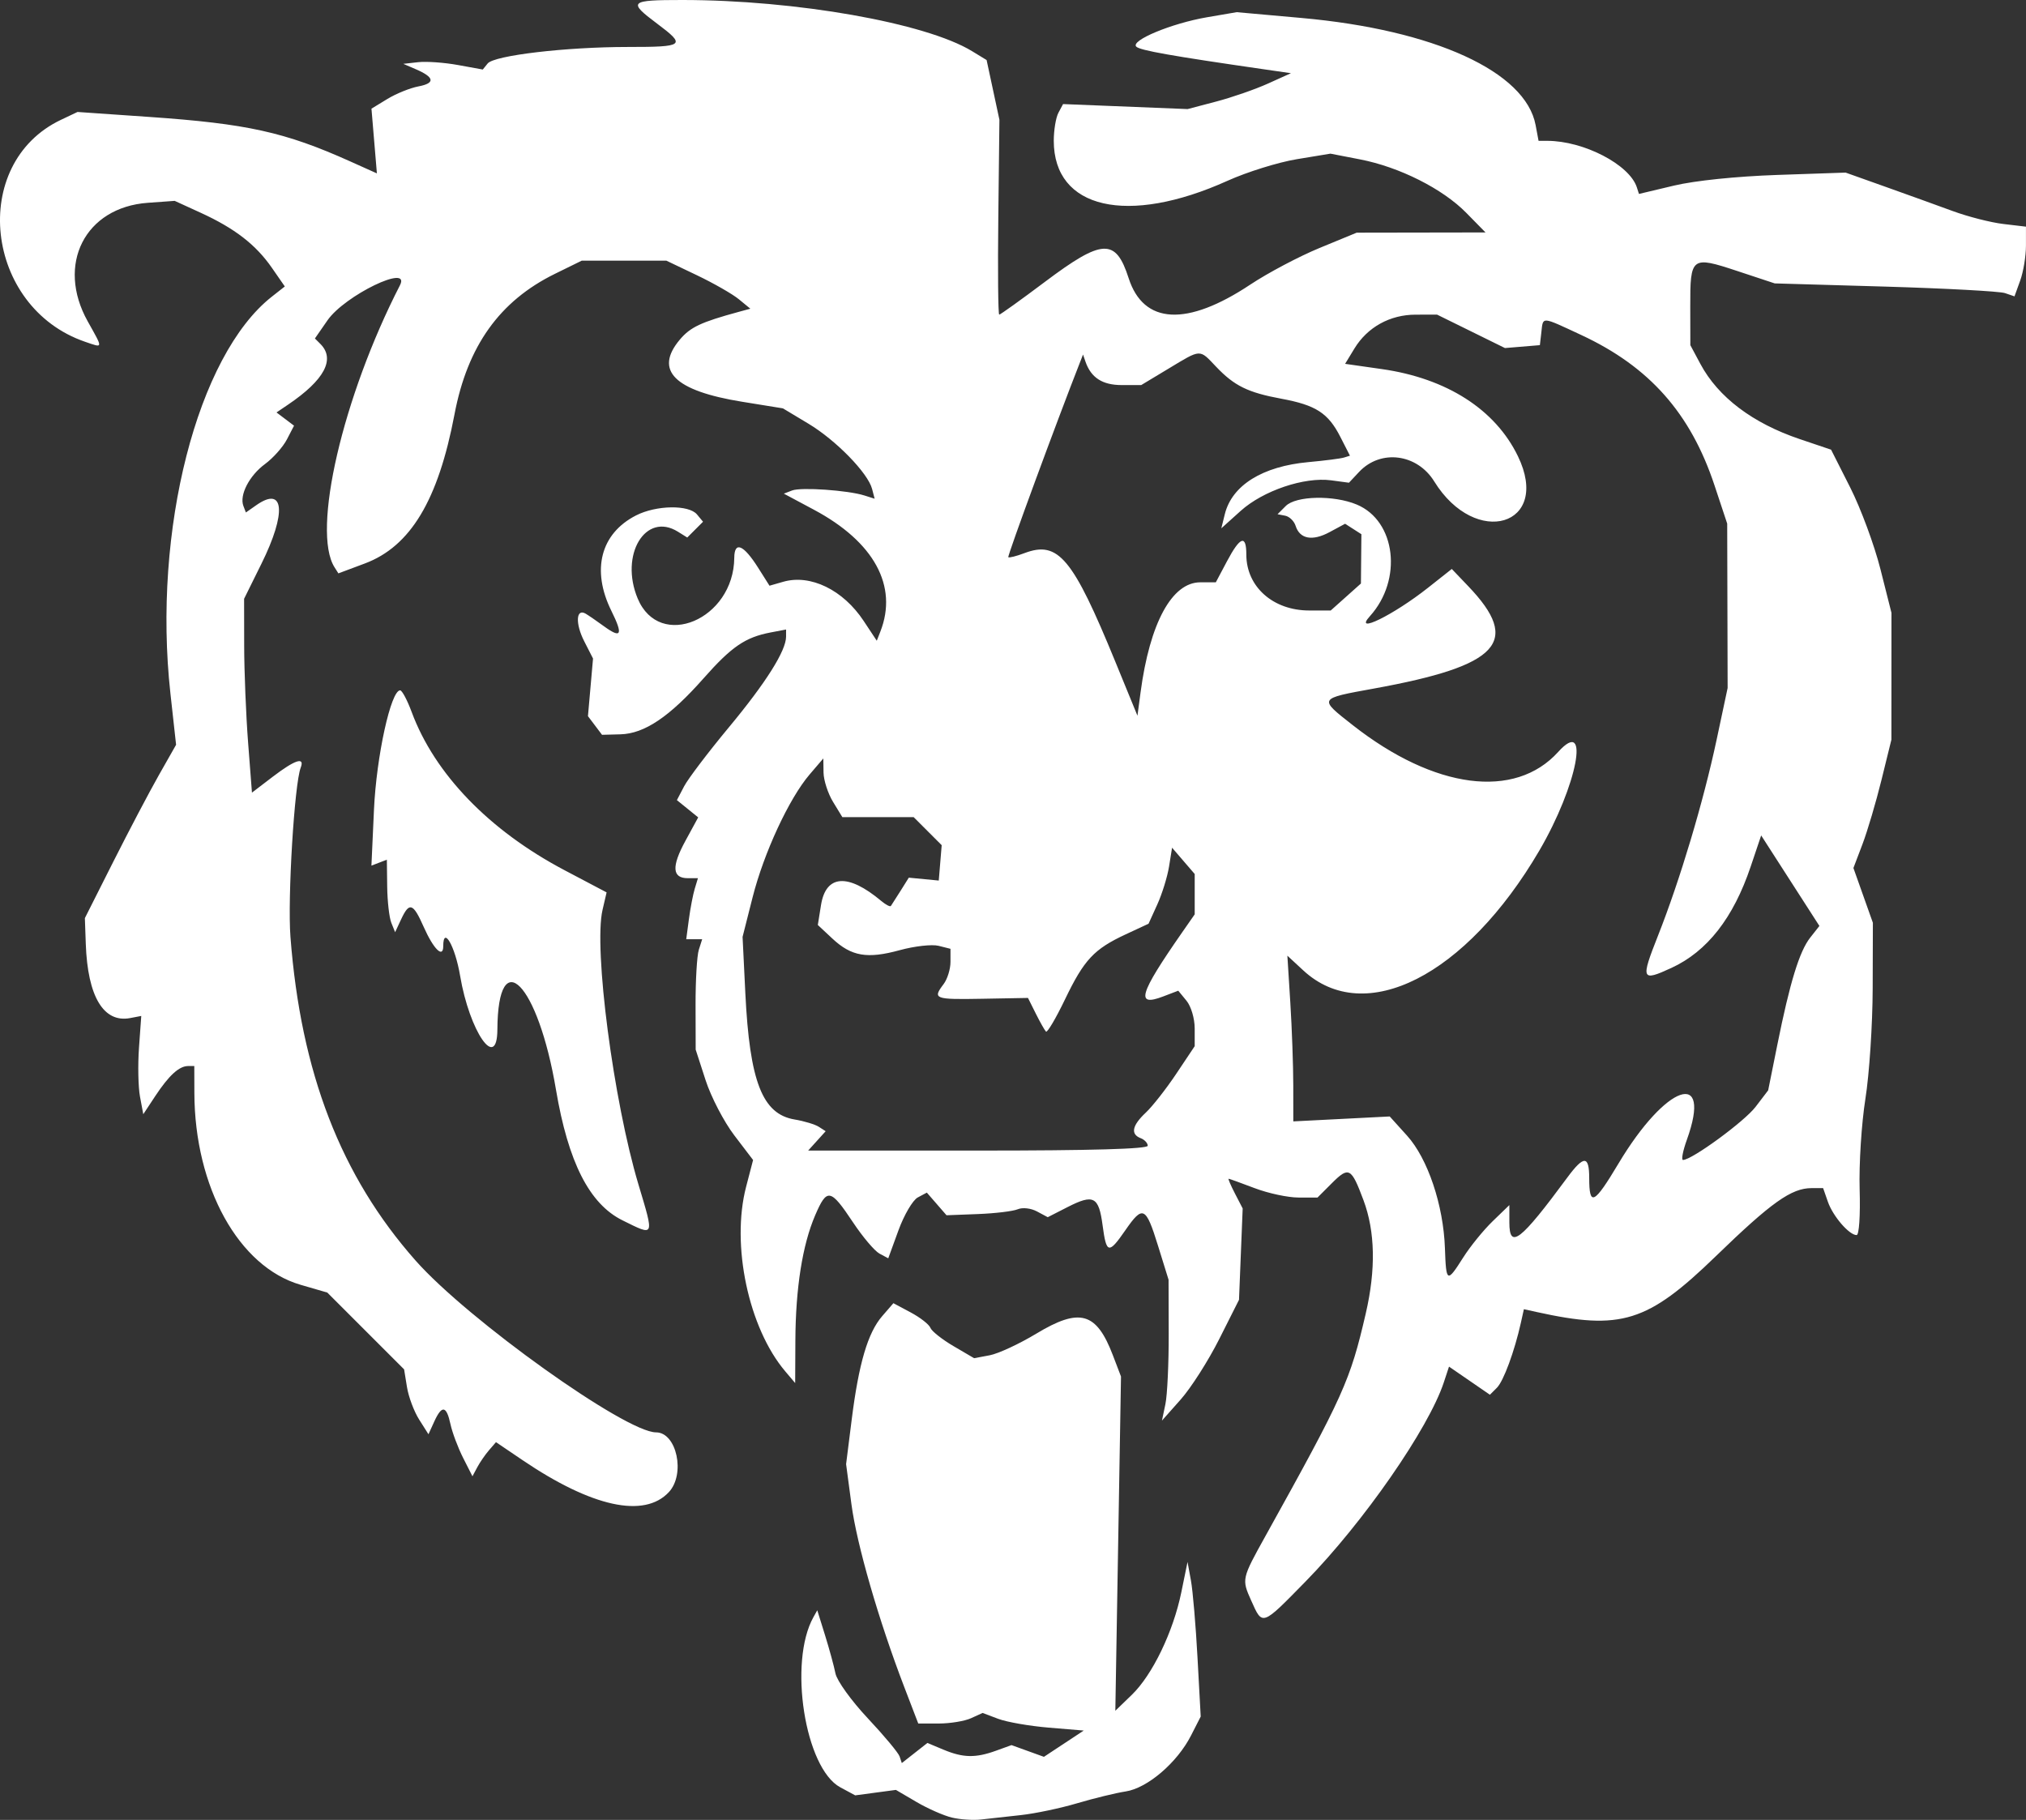 <?xml version="1.0" encoding="UTF-8" standalone="no"?>
<!-- Created with Inkscape (http://www.inkscape.org/) -->

<svg
   width="206.61mm"
   height="185.606mm"
   viewBox="0 0 206.61 185.606"
   version="1.1"
   id="svg1"
   xml:space="preserve"
   xmlns:inkscape="http://www.inkscape.org/namespaces/inkscape"
   xmlns:sodipodi="http://sodipodi.sourceforge.net/DTD/sodipodi-0.dtd"
   xmlns="http://www.w3.org/2000/svg"
   xmlns:svg="http://www.w3.org/2000/svg"><rect x="0" y="0" width="206.61" height="185.606" fill="#333333" stroke="none"/><sodipodi:namedview
     id="namedview1"
     pagecolor="#ffffff"
     bordercolor="#000000"
     borderopacity="0.25"
     inkscape:showpageshadow="2"
     inkscape:pageopacity="0.0"
     inkscape:pagecheckerboard="0"
     inkscape:deskcolor="#d1d1d1"
     inkscape:document-units="mm"
     inkscape:export-bgcolor="#ffffff00" /><defs
     id="defs1" /><g
     inkscape:label="Capa 1"
     inkscape:groupmode="layer"
     id="layer1"
     transform="translate(-1.202,-38.897)"><path
       style="fill:#ffffff;stroke-width:1.358"
       d="m 98.289,224.272 c -0.835,-0.198 -2.464,-0.915 -3.621,-1.593 l -2.103,-1.233 -2.075,0.278 -2.075,0.278 -1.522,-0.82 c -3.605,-1.942 -5.308,-12.762 -2.733,-17.364 l 0.387,-0.691 0.791,2.54 c 0.435,1.397 0.914,3.15 1.063,3.896 0.151,0.752 1.62,2.791 3.294,4.575 1.662,1.77 3.124,3.523 3.248,3.895 l 0.225,0.676 1.305,-1.026 1.305,-1.026 1.639,0.685 c 2,0.835 3.269,0.861 5.348,0.11 l 1.591,-0.575 1.653,0.598 1.653,0.598 2.03,-1.34 2.03,-1.34 -3.563,-0.297 c -1.96,-0.163 -4.28,-0.567 -5.157,-0.898 l -1.594,-0.601 -1.183,0.539 c -0.65,0.296 -2.127,0.539 -3.281,0.539 h -2.098 l -1.424,-3.712 c -2.611,-6.806 -4.841,-14.523 -5.391,-18.654 l -0.544,-4.087 0.572,-4.547 c 0.72,-5.72 1.642,-8.851 3.105,-10.543 l 1.146,-1.325 1.767,0.943 c 0.972,0.519 1.875,1.225 2.007,1.569 0.132,0.344 1.189,1.182 2.349,1.862 l 2.109,1.236 1.589,-0.298 c 0.874,-0.164 3.013,-1.157 4.753,-2.207 4.429,-2.671 6.129,-2.193 7.805,2.195 l 0.832,2.178 -0.289,17.044 -0.289,17.044 1.681,-1.625 c 2.102,-2.032 4.223,-6.427 5.049,-10.462 l 0.633,-3.089 0.347,1.892 c 0.191,1.04 0.493,4.588 0.671,7.883 l 0.325,5.992 -0.992,1.944 c -1.409,2.762 -4.444,5.357 -6.66,5.695 -1.004,0.153 -3.226,0.694 -4.938,1.202 -1.712,0.508 -4.299,1.052 -5.748,1.209 -1.449,0.157 -3.281,0.36 -4.071,0.451 -0.79,0.091 -2.12,0.003 -2.954,-0.195 z m 30.514,-22.125 c -0.985,-2.201 -0.982,-2.215 1.47,-6.63 7.972,-14.355 8.617,-15.788 10.208,-22.661 1.039,-4.489 0.961,-8.366 -0.234,-11.558 -1.249,-3.339 -1.487,-3.464 -3.245,-1.707 l -1.44,1.44 h -1.948 c -1.071,0 -3.081,-0.431 -4.467,-0.958 -1.386,-0.527 -2.579,-0.958 -2.652,-0.958 -0.073,-1.4e-4 0.22,0.681 0.651,1.515 l 0.783,1.515 -0.187,4.658 -0.187,4.658 -2.016,4.005 c -1.109,2.203 -2.877,4.975 -3.929,6.161 l -1.913,2.155 0.352,-1.676 c 0.194,-0.922 0.345,-4.155 0.337,-7.184 l -0.015,-5.508 -1.077,-3.472 c -1.243,-4.009 -1.546,-4.152 -3.329,-1.575 -1.704,2.464 -1.934,2.414 -2.321,-0.502 -0.39,-2.936 -0.919,-3.213 -3.563,-1.864 l -2.03,1.036 -1.097,-0.587 c -0.623,-0.333 -1.473,-0.429 -1.967,-0.221 -0.479,0.201 -2.308,0.421 -4.065,0.488 l -3.194,0.122 -1.004,-1.155 -1.004,-1.155 -0.926,0.495 c -0.509,0.272 -1.394,1.78 -1.967,3.351 l -1.041,2.855 -0.896,-0.48 c -0.493,-0.264 -1.706,-1.696 -2.695,-3.183 -2.307,-3.467 -2.655,-3.532 -3.863,-0.724 -1.299,3.02 -1.995,7.431 -2.019,12.798 l -0.02,4.311 -1.014,-1.197 c -3.743,-4.422 -5.536,-12.881 -3.99,-18.817 l 0.712,-2.734 -1.918,-2.516 c -1.055,-1.384 -2.372,-3.917 -2.927,-5.629 l -1.009,-3.113 -0.012,-4.55 c -0.006,-2.503 0.142,-5.035 0.331,-5.628 l 0.343,-1.078 h -0.813 -0.813 l 0.271,-2.036 c 0.149,-1.12 0.418,-2.521 0.597,-3.113 l 0.326,-1.078 h -1.029 c -1.6,0 -1.679,-1.177 -0.254,-3.796 l 1.309,-2.405 -1.086,-0.88 -1.086,-0.88 0.736,-1.408 c 0.405,-0.775 2.464,-3.489 4.576,-6.032 3.768,-4.537 5.822,-7.795 5.822,-9.235 v -0.726 l -1.557,0.296 c -2.604,0.495 -3.997,1.447 -6.858,4.685 -3.461,3.918 -6.026,5.645 -8.479,5.709 l -1.874,0.049 -0.718,-0.951 -0.718,-0.951 0.259,-2.938 0.259,-2.938 -0.904,-1.773 c -0.921,-1.807 -0.829,-3.386 0.162,-2.797 0.302,0.179 1.139,0.755 1.86,1.28 1.772,1.29 1.968,0.883 0.755,-1.568 -2.064,-4.172 -1.102,-7.896 2.518,-9.741 2.06,-1.05 5.378,-1.102 6.212,-0.096 l 0.616,0.742 -0.805,0.805 -0.805,0.805 -0.944,-0.589 c -3.311,-2.068 -5.976,2.347 -4.11,6.811 2.23,5.337 9.798,2.146 9.849,-4.153 0.014,-1.731 0.946,-1.343 2.435,1.015 l 1.157,1.831 1.401,-0.402 c 2.777,-0.796 6.104,0.823 8.201,3.992 l 1.338,2.022 0.369,-0.944 c 1.813,-4.638 -0.643,-9.14 -6.773,-12.415 l -3.075,-1.643 0.845,-0.324 c 0.919,-0.353 5.687,-0.022 7.371,0.511 l 1.045,0.331 -0.261,-1 c -0.425,-1.625 -3.683,-4.966 -6.485,-6.649 l -2.608,-1.567 -4.169,-0.675 c -6.906,-1.118 -8.986,-3.195 -6.343,-6.336 1.071,-1.273 2.158,-1.784 6.018,-2.833 l 1.173,-0.319 -1.173,-0.965 C 75.907,68.887 73.979,67.784 72.267,66.966 L 69.153,65.479 H 64.843 60.532 l -2.738,1.345 c -5.64,2.77 -8.921,7.361 -10.244,14.338 -1.661,8.756 -4.491,13.463 -9.139,15.202 l -2.7,1.01 -0.394,-0.621 c -2.344,-3.696 0.83,-17.382 6.671,-28.76 1.153,-2.246 -5.63,1.035 -7.39,3.575 l -1.282,1.849 0.557,0.557 c 1.551,1.551 0.418,3.679 -3.295,6.191 l -1.178,0.797 0.894,0.675 0.894,0.675 -0.728,1.402 c -0.4,0.771 -1.406,1.902 -2.236,2.512 -1.6,1.177 -2.625,3.167 -2.201,4.271 l 0.255,0.666 1.068,-0.748 c 2.854,-1.999 3.096,0.768 0.52,5.971 l -1.771,3.579 0.008,4.79 c 0.005,2.634 0.185,7.082 0.401,9.885 l 0.392,5.095 2.126,-1.623 c 2.266,-1.729 3.281,-2.06 2.846,-0.927 -0.644,1.678 -1.349,13.314 -1.046,17.266 1.061,13.845 5.138,24.389 12.767,33.015 5.337,6.035 21.405,17.515 24.515,17.515 2.106,0 3.02,4.256 1.309,6.093 -2.513,2.697 -7.856,1.528 -14.933,-3.267 l -2.698,-1.828 -0.707,0.818 c -0.389,0.45 -0.929,1.233 -1.2,1.741 l -0.493,0.923 -0.953,-1.881 c -0.524,-1.035 -1.104,-2.582 -1.289,-3.438 -0.409,-1.896 -0.876,-1.97 -1.654,-0.262 l -0.59,1.294 -0.948,-1.498 c -0.522,-0.824 -1.081,-2.313 -1.242,-3.309 l -0.294,-1.812 -3.916,-3.916 -3.916,-3.916 -2.731,-0.794 c -6.302,-1.832 -10.796,-9.95 -10.825,-19.555 l -0.008,-2.754 h -0.627 c -0.916,0 -1.961,0.954 -3.349,3.056 l -1.226,1.858 -0.334,-1.781 c -0.184,-0.98 -0.23,-3.235 -0.103,-5.011 l 0.231,-3.23 -1.127,0.215 c -2.716,0.519 -4.341,-2.192 -4.531,-7.559 l -0.093,-2.634 2.896,-5.747 c 1.593,-3.161 3.686,-7.139 4.651,-8.84 l 1.755,-3.092 -0.579,-5.247 C 16.749,93.005 21.316,75.138 28.922,69.155 l 1.325,-1.043 -1.317,-1.9 C 27.296,63.854 25.144,62.188 21.687,60.605 l -2.67,-1.222 -2.743,0.198 c -6.411,0.464 -9.365,6.296 -6.125,12.093 1.59,2.845 1.605,2.724 -0.267,2.081 C -0.382,70.233 -1.974,55.575 7.423,51.115 l 1.685,-0.799 7.308,0.506 c 9.975,0.69 13.848,1.547 20.497,4.534 l 2.725,1.224 -0.277,-3.3 -0.277,-3.3 1.623,-0.99 c 0.893,-0.545 2.322,-1.122 3.176,-1.283 1.728,-0.327 1.631,-0.929 -0.282,-1.752 l -1.271,-0.547 1.523,-0.17 c 0.838,-0.093 2.661,0.037 4.053,0.29 l 2.53,0.46 0.497,-0.616 c 0.665,-0.823 7.975,-1.685 14.3,-1.685 5.78,0 5.961,-0.147 2.961,-2.395 -2.978,-2.231 -2.802,-2.395 2.584,-2.395 11.604,0 24.826,2.335 29.554,5.219 l 1.484,0.905 0.653,3.045 0.653,3.045 -0.113,9.938 c -0.062,5.466 -0.02,9.938 0.094,9.938 0.114,0 2.216,-1.509 4.672,-3.353 5.86,-4.401 7.208,-4.459 8.526,-0.367 1.521,4.724 5.935,4.958 12.405,0.656 1.793,-1.192 4.968,-2.871 7.056,-3.732 l 3.796,-1.565 6.568,-0.011 6.568,-0.011 -1.966,-2.003 c -2.409,-2.454 -6.81,-4.668 -10.832,-5.448 l -3.015,-0.585 -3.441,0.568 c -1.892,0.313 -5.062,1.3 -7.043,2.194 -10.208,4.606 -17.732,2.878 -17.732,-4.073 0,-1.084 0.214,-2.37 0.474,-2.858 l 0.474,-0.887 6.351,0.255 6.351,0.255 2.918,-0.768 c 1.605,-0.422 3.976,-1.245 5.269,-1.829 l 2.35,-1.061 -2.634,-0.381 c -9.572,-1.383 -12.746,-1.944 -13.137,-2.325 -0.637,-0.62 3.594,-2.38 7.214,-3 l 3.025,-0.518 6.609,0.591 c 13.527,1.21 22.852,5.476 23.873,10.92 l 0.302,1.611 h 0.881 c 3.724,0 8.391,2.422 9.142,4.743 l 0.217,0.672 3.568,-0.849 c 2.141,-0.509 6.354,-0.944 10.536,-1.088 l 6.969,-0.239 4.047,1.441 c 2.226,0.793 5.322,1.91 6.88,2.483 1.558,0.573 3.875,1.165 5.149,1.316 l 2.316,0.274 v 1.935 c 0,1.064 -0.263,2.663 -0.585,3.554 l -0.585,1.619 -0.971,-0.332 c -0.534,-0.183 -6.036,-0.481 -12.227,-0.664 L 182.187,67.8 178.364,66.535 c -4.677,-1.547 -4.8,-1.454 -4.79,3.638 l 0.008,3.927 1.026,1.916 c 1.812,3.385 5.32,6.039 10.131,7.664 l 3.195,1.079 1.953,3.861 c 1.074,2.124 2.46,5.868 3.079,8.321 l 1.126,4.459 -0.003,6.466 -0.003,6.466 -1.013,4.114 c -0.557,2.263 -1.429,5.209 -1.937,6.546 l -0.924,2.432 0.992,2.793 0.992,2.793 -0.02,6.705 c -0.011,3.688 -0.345,8.753 -0.743,11.256 -0.397,2.503 -0.661,6.652 -0.586,9.22 0.078,2.667 -0.055,4.67 -0.31,4.67 -0.757,0 -2.413,-1.919 -2.927,-3.391 l -0.488,-1.399 h -1.174 c -2.059,0 -4.104,1.454 -9.775,6.951 -6.959,6.746 -9.657,7.585 -18.271,5.684 l -1.295,-0.286 -0.304,1.369 c -0.651,2.929 -1.769,5.964 -2.449,6.643 l -0.712,0.712 -2.085,-1.434 -2.085,-1.434 -0.528,1.601 c -1.556,4.714 -8.204,14.293 -14.094,20.307 -4.497,4.592 -4.387,4.553 -5.547,1.961 z m 21.623,-35.01 c 0.708,-1.119 2.055,-2.777 2.993,-3.685 l 1.706,-1.651 v 1.77 c 0,2.78 1.119,1.914 5.908,-4.576 1.681,-2.278 2.235,-2.268 2.235,0.04 0,2.947 0.489,2.705 2.991,-1.48 4.833,-8.086 9.6,-9.732 6.965,-2.406 -0.406,1.128 -0.582,2.05 -0.392,2.05 0.903,0 6.259,-3.919 7.4,-5.414 l 1.286,-1.686 0.933,-4.637 c 1.283,-6.378 2.252,-9.535 3.355,-10.939 l 0.937,-1.191 -2.969,-4.615 -2.969,-4.615 -1.072,3.182 c -1.764,5.237 -4.435,8.651 -8.085,10.332 -3.062,1.41 -3.144,1.213 -1.366,-3.287 2.252,-5.7 4.631,-13.654 5.981,-19.997 l 1.121,-5.269 -0.022,-8.382 -0.022,-8.382 -1.296,-3.907 c -2.44,-7.354 -6.645,-12.098 -13.584,-15.327 -4.136,-1.924 -3.884,-1.907 -4.071,-0.284 l -0.152,1.317 -1.78,0.148 -1.78,0.148 -3.46,-1.704 -3.46,-1.704 -2.184,0.002 c -2.623,0.002 -4.923,1.275 -6.252,3.461 l -0.946,1.555 3.751,0.536 c 6.613,0.945 11.565,4.117 13.874,8.887 3.431,7.089 -4.302,9.42 -8.534,2.573 -1.753,-2.836 -5.469,-3.31 -7.66,-0.978 l -1.039,1.106 -1.811,-0.243 c -2.736,-0.367 -6.935,1.051 -9.231,3.117 l -1.974,1.777 0.355,-1.437 c 0.73,-2.952 3.839,-4.888 8.537,-5.316 1.65,-0.15 3.275,-0.359 3.613,-0.463 l 0.613,-0.19 -0.979,-1.918 c -1.241,-2.432 -2.492,-3.241 -6.023,-3.894 -3.403,-0.629 -4.79,-1.31 -6.648,-3.264 -1.73,-1.82 -1.488,-1.83 -4.853,0.197 l -2.784,1.676 h -1.99 c -1.968,0 -3.134,-0.755 -3.696,-2.395 l -0.246,-0.718 -0.282,0.718 c -2.417,6.151 -7.452,19.837 -7.34,19.95 0.082,0.082 0.828,-0.106 1.658,-0.419 3.433,-1.296 4.915,0.48 9.266,11.1 l 2.247,5.485 0.316,-2.372 c 0.943,-7.083 3.195,-11.233 6.096,-11.233 h 1.58 l 1.143,-2.155 c 1.339,-2.523 1.968,-2.739 1.968,-0.673 0,3.28 2.724,5.702 6.413,5.702 h 2.194 l 1.54,-1.376 1.54,-1.376 0.024,-2.514 0.024,-2.514 -0.831,-0.533 -0.831,-0.533 -1.585,0.854 c -1.753,0.944 -3.034,0.707 -3.462,-0.642 -0.154,-0.486 -0.632,-0.951 -1.062,-1.033 l -0.781,-0.151 0.838,-0.838 c 1.049,-1.049 4.898,-1.128 7.241,-0.149 3.996,1.67 4.702,7.671 1.339,11.387 -1.73,1.912 2.392,-0.107 5.932,-2.904 l 2.42,-1.913 1.681,1.759 c 5.432,5.685 3.2,8.109 -9.613,10.435 -5.706,1.036 -5.675,0.982 -2.166,3.736 8.333,6.54 16.537,7.608 20.951,2.726 3.313,-3.664 1.953,3.437 -1.929,10.071 -7.483,12.787 -17.799,18.02 -24.072,12.212 l -1.619,-1.499 0.3,4.79 c 0.165,2.634 0.301,6.437 0.302,8.45 l 0.003,3.66 4.916,-0.251 4.916,-0.251 1.769,1.958 c 2.111,2.336 3.709,7.085 3.861,11.476 0.123,3.527 0.206,3.569 1.87,0.941 z m -32.18,-11.389 c 0,-0.272 -0.323,-0.618 -0.718,-0.77 -1.056,-0.405 -0.879,-1.292 0.519,-2.604 0.68,-0.639 2.081,-2.425 3.113,-3.97 l 1.876,-2.809 v -1.808 c 0,-1.014 -0.368,-2.257 -0.838,-2.829 l -0.838,-1.021 -1.538,0.587 c -2.841,1.084 -2.459,-0.218 1.898,-6.481 l 1.317,-1.893 v -2.057 -2.057 l -1.154,-1.341 -1.154,-1.341 -0.307,1.913 c -0.169,1.052 -0.709,2.797 -1.2,3.877 l -0.892,1.963 -2.316,1.077 c -3.249,1.511 -4.254,2.586 -6.198,6.628 -0.936,1.946 -1.812,3.429 -1.945,3.296 -0.134,-0.134 -0.602,-0.961 -1.04,-1.838 l -0.796,-1.595 -4.67,0.085 c -4.885,0.088 -5.077,0.015 -3.936,-1.493 0.387,-0.511 0.703,-1.531 0.703,-2.266 v -1.336 l -1.218,-0.306 c -0.67,-0.168 -2.448,0.031 -3.951,0.443 -3.327,0.912 -4.931,0.636 -6.875,-1.18 l -1.485,-1.387 0.324,-2.027 c 0.498,-3.115 2.751,-3.27 6.145,-0.423 0.463,0.388 0.905,0.617 0.983,0.509 0.078,-0.108 0.521,-0.801 0.984,-1.541 l 0.842,-1.344 1.528,0.147 1.528,0.147 0.149,-1.804 0.149,-1.804 -1.429,-1.429 -1.429,-1.429 h -3.636 -3.636 l -0.949,-1.557 c -0.522,-0.856 -0.959,-2.203 -0.97,-2.994 l -0.021,-1.437 -1.401,1.638 c -2.092,2.446 -4.664,7.992 -5.814,12.534 l -1.02,4.028 0.282,5.748 c 0.443,9.014 1.734,12.324 5.02,12.874 0.976,0.163 2.089,0.499 2.473,0.747 l 0.699,0.45 -0.893,0.987 -0.893,0.987 h 17.317 c 11.577,0 17.317,-0.164 17.317,-0.494 z m -53.563,7.609 c -3.372,-1.669 -5.534,-5.919 -6.786,-13.341 -1.828,-10.84 -5.92,-15.023 -5.973,-6.107 -0.026,4.281 -2.84,0.207 -3.802,-5.503 -0.507,-3.008 -1.719,-5.131 -1.719,-3.011 0,1.277 -0.99,0.301 -1.993,-1.966 -1.08,-2.442 -1.463,-2.571 -2.3,-0.776 l -0.614,1.317 -0.387,-0.958 c -0.213,-0.527 -0.402,-2.19 -0.421,-3.697 l -0.034,-2.739 -0.787,0.302 -0.787,0.302 0.26,-5.705 c 0.248,-5.441 1.723,-12.171 2.668,-12.171 0.196,0 0.724,0.991 1.173,2.202 2.346,6.329 7.915,12.094 15.596,16.144 l 4.286,2.26 -0.416,1.791 c -0.918,3.953 1.114,19.48 3.665,28.002 1.622,5.417 1.678,5.29 -1.628,3.654 z"
       id="path2"
       inkscape:export-filename="path2.svg"
       inkscape:export-xdpi="96"
       inkscape:export-ydpi="96" /></g></svg>
